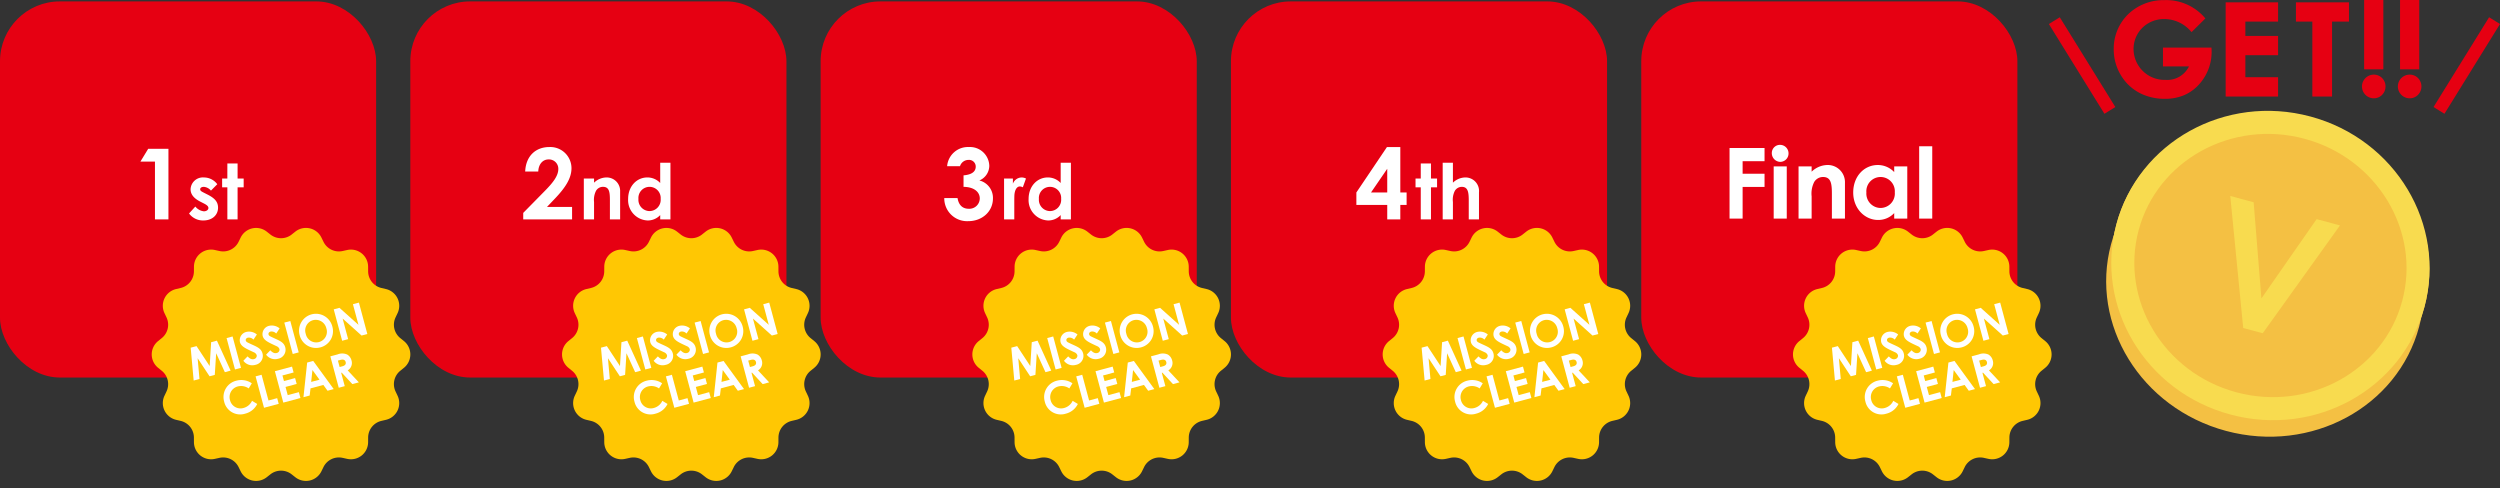 <svg xmlns="http://www.w3.org/2000/svg" width="584.915" height="114.2" viewBox="0 0 584.915 114.2">
  <rect x="0" y="0" width="584.915" height="114.2" fill="#333333" stroke="none"/>
  <g id="point_img2" transform="translate(-220.48 -1875.67)">
    <g id="コンポーネント_29_2" data-name="コンポーネント 29 – 2" transform="translate(604.48 1876)">
      <rect id="長方形_15049" data-name="長方形 15049" width="88" height="88" rx="14" fill="#e60012"/>
      <g id="グループ_35316" data-name="グループ 35316" transform="translate(31 34)">
        <path id="パス_69505" data-name="パス 69505" d="M-23.345,0h3.059V-7.406h5.129v-3.082h-5.129v-2.944h5.129v-3.082h-8.188Zm10.327,0h3.059V-12.213h-3.059ZM-11.5-17.25a1.906,1.906,0,0,0-1.955,1.863A2.035,2.035,0,0,0-11.5-13.271a1.953,1.953,0,0,0,1.955-1.955A1.983,1.983,0,0,0-11.5-17.25Zm7.36,5.037H-7.2V0H-4.14V-5.2a5.994,5.994,0,0,1,.6-3.358,2.4,2.4,0,0,1,2.07-1.173C.391-9.729.6-8.188.6-5.773V0H3.657V-8.349A4.02,4.02,0,0,0-.529-12.535,5.439,5.439,0,0,0-4.14-10.971ZM15.18,0h3.059V-12.213H15.18v1.334a5.246,5.246,0,0,0-3.841-1.656c-3.174,0-5.75,2.622-5.75,6.44C5.589-2.346,8.3.322,11.408.322a5.076,5.076,0,0,0,3.772-1.61ZM11.96-9.729a3.339,3.339,0,0,1,3.358,3.588A3.373,3.373,0,0,1,11.96-2.484,3.365,3.365,0,0,1,8.671-6.118,3.329,3.329,0,0,1,11.96-9.729ZM21.022,0h3.059V-16.928H21.022Z" transform="translate(13 16.812)" fill="#fff"/>
      </g>
    </g>
    <g id="コンポーネント_29_3" data-name="コンポーネント 29 – 3" transform="translate(508.48 1876)">
      <rect id="長方形_15049-2" data-name="長方形 15049" width="88" height="88" rx="14" fill="#e60012"/>
      <g id="グループ_35316-2" data-name="グループ 35316" transform="translate(31 34)">
        <path id="パス_69504" data-name="パス 69504" d="M-14.655-6.3v2.921h7.222V0h3.059V-3.381H-2.9V-6.3H-4.374V-16.928H-7.5Zm3.427,0,3.795-5.543V-6.3ZM.409-9.558H-.815v2.052H.409V0H2.8V-7.506H4.225V-9.558H2.8v-3.528H.409ZM5.539,0H7.933V-4.068a4.6,4.6,0,0,1,.45-2.61A1.9,1.9,0,0,1,10-7.614c1.4,0,1.638,1.152,1.638,3.1V0h2.394V-6.318A3.169,3.169,0,0,0,10.759-9.81,4.241,4.241,0,0,0,7.933-8.586v-4.662H5.539Z" transform="translate(13 17)" fill="#fff"/>
      </g>
    </g>
    <g id="コンポーネント_29_4" data-name="コンポーネント 29 – 4" transform="translate(412.48 1876)">
      <rect id="長方形_15049-3" data-name="長方形 15049" width="88" height="88" rx="14" fill="#e60012"/>
      <g id="グループ_35316-3" data-name="グループ 35316" transform="translate(31 34)">
        <path id="パス_69503" data-name="パス 69503" d="M-7.713-12.351c0,1.173-.92,1.886-2.852,2.047v2.691c2.484.023,3.8,1.219,3.8,2.714A2.448,2.448,0,0,1-9.323-2.484c-1.449,0-2.369-.828-2.645-2.507h-3.105A5.34,5.34,0,0,0-9.484.414c3.358,0,5.8-2.323,5.8-5.313A4.2,4.2,0,0,0-6.862-9.108a3.755,3.755,0,0,0,2.323-3.473A4.522,4.522,0,0,0-9.3-16.928a4.889,4.889,0,0,0-5.106,4.485h3.013a2.077,2.077,0,0,1,1.978-1.472A1.562,1.562,0,0,1-7.713-12.351Zm8.7,2.793h-2.07V0H1.309V-3.87c0-.522,0-1.116.018-1.638.054-1.4.594-2.2,1.278-2.2a1.687,1.687,0,0,1,.7.2l.738-2.052A2.255,2.255,0,0,0,3-9.81,2.232,2.232,0,0,0,.985-8.352ZM12.163,0h2.394V-13.248H12.163v4.734a4.105,4.105,0,0,0-3.006-1.3c-2.484,0-4.5,2.052-4.5,5.04A4.759,4.759,0,0,0,9.211.252a3.973,3.973,0,0,0,2.952-1.26ZM9.643-7.614a2.613,2.613,0,0,1,2.628,2.808A2.639,2.639,0,0,1,9.643-1.944,2.634,2.634,0,0,1,7.069-4.788,2.605,2.605,0,0,1,9.643-7.614Z" transform="translate(13 17)" fill="#fff"/>
      </g>
    </g>
    <g id="コンポーネント_29_5" data-name="コンポーネント 29 – 5" transform="translate(316.48 1876)">
      <rect id="長方形_15049-4" data-name="長方形 15049" width="88" height="88" rx="14" fill="#e60012"/>
      <g id="グループ_35316-4" data-name="グループ 35316" transform="translate(31 34)">
        <path id="パス_69502" data-name="パス 69502" d="M-17.584-1.518V0H-6.153V-2.921h-5.865l1.84-1.932c2.415-2.53,3.887-4.738,3.887-7.13a4.962,4.962,0,0,0-5.175-4.945c-3.174,0-5.5,2.07-5.658,5.727h3.059C-14-12.9-13.03-14.03-11.65-14.03A2.188,2.188,0,0,1-9.373-11.8c0,1.587-1.2,3.151-3.1,5.083Zm16.572-8.04H-3.406V0h2.394V-4.068A4.691,4.691,0,0,1-.544-6.7a1.877,1.877,0,0,1,1.62-.918c1.458,0,1.62,1.206,1.62,3.1V0H5.09V-6.534A3.146,3.146,0,0,0,1.814-9.81,4.256,4.256,0,0,0-1.012-8.586ZM14.467,0h2.394V-13.248H14.467v4.734a4.105,4.105,0,0,0-3.006-1.3c-2.484,0-4.5,2.052-4.5,5.04A4.759,4.759,0,0,0,11.516.252a3.973,3.973,0,0,0,2.952-1.26Zm-2.52-7.614a2.613,2.613,0,0,1,2.628,2.808,2.639,2.639,0,0,1-2.628,2.862A2.634,2.634,0,0,1,9.373-4.788,2.605,2.605,0,0,1,11.948-7.614Z" transform="translate(13 17)" fill="#fff"/>
      </g>
    </g>
    <g id="コンポーネント_30_2" data-name="コンポーネント 30 – 2" transform="translate(351.979 1929)">
      <path id="パス_65969" data-name="パス 65969" d="M32.733,1.545,33.6.86A4.018,4.018,0,0,1,39.7,2.25l.487.995A4.019,4.019,0,0,0,44.658,5.4l1.082-.239a4.018,4.018,0,0,1,4.885,3.895l.007,1.108a4.019,4.019,0,0,0,3.1,3.883l1.078.254a4.018,4.018,0,0,1,2.711,5.629l-.474,1a4.018,4.018,0,0,0,1.105,4.842l.861.7a4.018,4.018,0,0,1,0,6.248l-.861.7a4.018,4.018,0,0,0-1.105,4.842l.474,1a4.018,4.018,0,0,1-2.711,5.629l-1.078.254a4.019,4.019,0,0,0-3.1,3.883l-.007,1.108a4.018,4.018,0,0,1-4.885,3.895l-1.082-.239a4.019,4.019,0,0,0-4.475,2.155l-.487.995a4.018,4.018,0,0,1-6.091,1.39l-.871-.685a4.018,4.018,0,0,0-4.966,0l-.871.685a4.018,4.018,0,0,1-6.091-1.39l-.487-.995a4.019,4.019,0,0,0-4.475-2.155l-1.082.239a4.018,4.018,0,0,1-4.885-3.895l-.008-1.108a4.018,4.018,0,0,0-3.1-3.883l-1.078-.254a4.018,4.018,0,0,1-2.71-5.629l.474-1a4.018,4.018,0,0,0-1.105-4.842l-.861-.7a4.018,4.018,0,0,1,0-6.248l.861-.7a4.018,4.018,0,0,0,1.105-4.842l-.474-1A4.018,4.018,0,0,1,5.694,14.3l1.078-.254a4.018,4.018,0,0,0,3.1-3.883l.008-1.108a4.018,4.018,0,0,1,4.885-3.895l1.082.239a4.018,4.018,0,0,0,4.475-2.155l.487-.995A4.018,4.018,0,0,1,26.9.86l.871.685a4.018,4.018,0,0,0,4.966,0" transform="translate(0 0)" fill="#ffc703"/>
      <path id="パス_65971" data-name="パス 65971" d="M1.313,0h1.42L4.491,5.307,6.271,0h1.4L8.951,7.605h-1.4L6.737,2.8,5.116,7.605H3.845L2.246,2.8,1.409,7.605H0Z" transform="matrix(0.966, -0.259, 0.259, 0.966, 7.842, 28.356)" fill="#fff"/>
      <rect id="長方形_15046" data-name="長方形 15046" width="1.452" height="7.605" transform="matrix(0.966, -0.259, 0.259, 0.966, 17.512, 25.765)" fill="#fff"/>
      <path id="パス_65972" data-name="パス 65972" d="M1.218,5.6c.35.657.752,1,1.261,1a.807.807,0,0,0,.879-.71,1.189,1.189,0,0,0-.487-.847C1.292,3.717.361,3,.361,1.917A2,2,0,0,1,2.447,0a2.835,2.835,0,0,1,2.2,1.218l-1.081.953a1.486,1.486,0,0,0-1.143-.784c-.382,0-.647.222-.647.529s.222.487.445.678c1.42,1.25,2.552,1.843,2.552,3.231a2.15,2.15,0,0,1-2.33,2.161A2.591,2.591,0,0,1,0,6.334Z" transform="matrix(0.966, -0.259, 0.259, 0.966, 19.795, 24.957)" fill="#fff"/>
      <path id="パス_65973" data-name="パス 65973" d="M1.218,5.6c.35.657.752,1,1.261,1a.807.807,0,0,0,.879-.71,1.189,1.189,0,0,0-.487-.847C1.292,3.717.361,3,.361,1.917A2,2,0,0,1,2.447,0a2.835,2.835,0,0,1,2.2,1.218l-1.081.953a1.486,1.486,0,0,0-1.143-.784c-.382,0-.647.222-.647.529s.222.487.445.678c1.42,1.25,2.552,1.843,2.552,3.231a2.15,2.15,0,0,1-2.33,2.161A2.591,2.591,0,0,1,0,6.334Z" transform="matrix(0.966, -0.259, 0.259, 0.966, 25.116, 23.531)" fill="#fff"/>
      <rect id="長方形_15047" data-name="長方形 15047" width="1.452" height="7.605" transform="matrix(0.966, -0.259, 0.259, 0.966, 31.019, 22.146)" fill="#fff"/>
      <path id="パス_65974" data-name="パス 65974" d="M7.913,4.014a3.909,3.909,0,0,1-3.93,3.961A3.947,3.947,0,0,1,0,3.982a3.957,3.957,0,1,1,7.913.032m-6.45,0A2.5,2.5,0,1,0,6.45,4a2.544,2.544,0,0,0-2.5-2.616A2.494,2.494,0,0,0,1.462,4.014" transform="matrix(0.966, -0.259, 0.259, 0.966, 33.579, 21.263)" fill="#fff"/>
      <path id="パス_65975" data-name="パス 65975" d="M0,0H1.388L4.65,5V0H6.1V7.605H4.7L1.452,2.616V7.605H0Z" transform="matrix(0.966, -0.259, 0.259, 0.966, 42.582, 19.048)" fill="#fff"/>
      <path id="パス_65976" data-name="パス 65976" d="M7.33,6.525a4.261,4.261,0,0,1-3.3,1.461A3.842,3.842,0,0,1,0,3.983,3.919,3.919,0,0,1,4.046,0,4.379,4.379,0,0,1,7.362,1.525L6.345,2.5a3.112,3.112,0,0,0-2.33-1.112,2.56,2.56,0,0,0-2.6,2.6A2.517,2.517,0,0,0,4.046,6.6a3.041,3.041,0,0,0,2.3-1.1Z" transform="matrix(0.966, -0.259, 0.259, 0.966, 15.911, 36.779)" fill="#fff"/>
      <path id="パス_65977" data-name="パス 65977" d="M0,0H1.452V6.229H3.559V7.605H0Z" transform="matrix(0.966, -0.259, 0.259, 0.966, 24.3, 34.728)" fill="#fff"/>
      <path id="パス_65978" data-name="パス 65978" d="M0,0H4.152V1.42h-2.7V2.775h2.7V4.2h-2.7V6.186h2.7v1.42H0Z" transform="matrix(0.966, -0.259, 0.259, 0.966, 28.813, 33.519)" fill="#fff"/>
      <path id="パス_65979" data-name="パス 65979" d="M2.934,0H4.4L7.33,7.605h-1.5L5.233,6.038H2.13L1.5,7.605H0Zm.742,2.013L2.67,4.618H4.682Z" transform="matrix(0.966, -0.259, 0.259, 0.966, 33.53, 32.255)" fill="#fff"/>
      <path id="パス_65980" data-name="パス 65980" d="M0,0H1.769a2.848,2.848,0,0,1,2.15.614A2.205,2.205,0,0,1,4.534,2.2,2.008,2.008,0,0,1,3.072,4.226l1.8,3.379H3.294l-1.7-3.22H1.452v3.22H0ZM1.452,2.976h.667c.657,0,1-.265,1-.784,0-.5-.35-.773-1.039-.773H1.452Z" transform="matrix(0.966, -0.259, 0.259, 0.966, 41.787, 30.043)" fill="#fff"/>
    </g>
    <g id="コンポーネント_30_3" data-name="コンポーネント 30 – 3" transform="translate(447.979 1929)">
      <path id="パス_65969-2" data-name="パス 65969" d="M32.733,1.545,33.6.86A4.018,4.018,0,0,1,39.7,2.25l.487.995A4.019,4.019,0,0,0,44.658,5.4l1.082-.239a4.018,4.018,0,0,1,4.885,3.895l.007,1.108a4.019,4.019,0,0,0,3.1,3.883l1.078.254a4.018,4.018,0,0,1,2.711,5.629l-.474,1a4.018,4.018,0,0,0,1.105,4.842l.861.7a4.018,4.018,0,0,1,0,6.248l-.861.7a4.018,4.018,0,0,0-1.105,4.842l.474,1a4.018,4.018,0,0,1-2.711,5.629l-1.078.254a4.019,4.019,0,0,0-3.1,3.883l-.007,1.108a4.018,4.018,0,0,1-4.885,3.895l-1.082-.239a4.019,4.019,0,0,0-4.475,2.155l-.487.995a4.018,4.018,0,0,1-6.091,1.39l-.871-.685a4.018,4.018,0,0,0-4.966,0l-.871.685a4.018,4.018,0,0,1-6.091-1.39l-.487-.995a4.019,4.019,0,0,0-4.475-2.155l-1.082.239a4.018,4.018,0,0,1-4.885-3.895l-.008-1.108a4.018,4.018,0,0,0-3.1-3.883l-1.078-.254a4.018,4.018,0,0,1-2.71-5.629l.474-1a4.018,4.018,0,0,0-1.105-4.842l-.861-.7a4.018,4.018,0,0,1,0-6.248l.861-.7a4.018,4.018,0,0,0,1.105-4.842l-.474-1A4.018,4.018,0,0,1,5.694,14.3l1.078-.254a4.018,4.018,0,0,0,3.1-3.883l.008-1.108a4.018,4.018,0,0,1,4.885-3.895l1.082.239a4.018,4.018,0,0,0,4.475-2.155l.487-.995A4.018,4.018,0,0,1,26.9.86l.871.685a4.018,4.018,0,0,0,4.966,0" transform="translate(0 0)" fill="#ffc703"/>
      <path id="パス_65971-2" data-name="パス 65971" d="M1.313,0h1.42L4.491,5.307,6.271,0h1.4L8.951,7.605h-1.4L6.737,2.8,5.116,7.605H3.845L2.246,2.8,1.409,7.605H0Z" transform="matrix(0.966, -0.259, 0.259, 0.966, 7.842, 28.356)" fill="#fff"/>
      <rect id="長方形_15046-2" data-name="長方形 15046" width="1.452" height="7.605" transform="matrix(0.966, -0.259, 0.259, 0.966, 17.512, 25.765)" fill="#fff"/>
      <path id="パス_65972-2" data-name="パス 65972" d="M1.218,5.6c.35.657.752,1,1.261,1a.807.807,0,0,0,.879-.71,1.189,1.189,0,0,0-.487-.847C1.292,3.717.361,3,.361,1.917A2,2,0,0,1,2.447,0a2.835,2.835,0,0,1,2.2,1.218l-1.081.953a1.486,1.486,0,0,0-1.143-.784c-.382,0-.647.222-.647.529s.222.487.445.678c1.42,1.25,2.552,1.843,2.552,3.231a2.15,2.15,0,0,1-2.33,2.161A2.591,2.591,0,0,1,0,6.334Z" transform="matrix(0.966, -0.259, 0.259, 0.966, 19.795, 24.957)" fill="#fff"/>
      <path id="パス_65973-2" data-name="パス 65973" d="M1.218,5.6c.35.657.752,1,1.261,1a.807.807,0,0,0,.879-.71,1.189,1.189,0,0,0-.487-.847C1.292,3.717.361,3,.361,1.917A2,2,0,0,1,2.447,0a2.835,2.835,0,0,1,2.2,1.218l-1.081.953a1.486,1.486,0,0,0-1.143-.784c-.382,0-.647.222-.647.529s.222.487.445.678c1.42,1.25,2.552,1.843,2.552,3.231a2.15,2.15,0,0,1-2.33,2.161A2.591,2.591,0,0,1,0,6.334Z" transform="matrix(0.966, -0.259, 0.259, 0.966, 25.116, 23.531)" fill="#fff"/>
      <rect id="長方形_15047-2" data-name="長方形 15047" width="1.452" height="7.605" transform="matrix(0.966, -0.259, 0.259, 0.966, 31.019, 22.146)" fill="#fff"/>
      <path id="パス_65974-2" data-name="パス 65974" d="M7.913,4.014a3.909,3.909,0,0,1-3.93,3.961A3.947,3.947,0,0,1,0,3.982a3.957,3.957,0,1,1,7.913.032m-6.45,0A2.5,2.5,0,1,0,6.45,4a2.544,2.544,0,0,0-2.5-2.616A2.494,2.494,0,0,0,1.462,4.014" transform="matrix(0.966, -0.259, 0.259, 0.966, 33.579, 21.263)" fill="#fff"/>
      <path id="パス_65975-2" data-name="パス 65975" d="M0,0H1.388L4.65,5V0H6.1V7.605H4.7L1.452,2.616V7.605H0Z" transform="matrix(0.966, -0.259, 0.259, 0.966, 42.582, 19.048)" fill="#fff"/>
      <path id="パス_65976-2" data-name="パス 65976" d="M7.33,6.525a4.261,4.261,0,0,1-3.3,1.461A3.842,3.842,0,0,1,0,3.983,3.919,3.919,0,0,1,4.046,0,4.379,4.379,0,0,1,7.362,1.525L6.345,2.5a3.112,3.112,0,0,0-2.33-1.112,2.56,2.56,0,0,0-2.6,2.6A2.517,2.517,0,0,0,4.046,6.6a3.041,3.041,0,0,0,2.3-1.1Z" transform="matrix(0.966, -0.259, 0.259, 0.966, 15.911, 36.779)" fill="#fff"/>
      <path id="パス_65977-2" data-name="パス 65977" d="M0,0H1.452V6.229H3.559V7.605H0Z" transform="matrix(0.966, -0.259, 0.259, 0.966, 24.3, 34.728)" fill="#fff"/>
      <path id="パス_65978-2" data-name="パス 65978" d="M0,0H4.152V1.42h-2.7V2.775h2.7V4.2h-2.7V6.186h2.7v1.42H0Z" transform="matrix(0.966, -0.259, 0.259, 0.966, 28.813, 33.519)" fill="#fff"/>
      <path id="パス_65979-2" data-name="パス 65979" d="M2.934,0H4.4L7.33,7.605h-1.5L5.233,6.038H2.13L1.5,7.605H0Zm.742,2.013L2.67,4.618H4.682Z" transform="matrix(0.966, -0.259, 0.259, 0.966, 33.53, 32.255)" fill="#fff"/>
      <path id="パス_65980-2" data-name="パス 65980" d="M0,0H1.769a2.848,2.848,0,0,1,2.15.614A2.205,2.205,0,0,1,4.534,2.2,2.008,2.008,0,0,1,3.072,4.226l1.8,3.379H3.294l-1.7-3.22H1.452v3.22H0ZM1.452,2.976h.667c.657,0,1-.265,1-.784,0-.5-.35-.773-1.039-.773H1.452Z" transform="matrix(0.966, -0.259, 0.259, 0.966, 41.787, 30.043)" fill="#fff"/>
    </g>
    <g id="コンポーネント_30_4" data-name="コンポーネント 30 – 4" transform="translate(543.979 1929)">
      <path id="パス_65969-3" data-name="パス 65969" d="M32.733,1.545,33.6.86A4.018,4.018,0,0,1,39.7,2.25l.487.995A4.019,4.019,0,0,0,44.658,5.4l1.082-.239a4.018,4.018,0,0,1,4.885,3.895l.007,1.108a4.019,4.019,0,0,0,3.1,3.883l1.078.254a4.018,4.018,0,0,1,2.711,5.629l-.474,1a4.018,4.018,0,0,0,1.105,4.842l.861.7a4.018,4.018,0,0,1,0,6.248l-.861.7a4.018,4.018,0,0,0-1.105,4.842l.474,1a4.018,4.018,0,0,1-2.711,5.629l-1.078.254a4.019,4.019,0,0,0-3.1,3.883l-.007,1.108a4.018,4.018,0,0,1-4.885,3.895l-1.082-.239a4.019,4.019,0,0,0-4.475,2.155l-.487.995a4.018,4.018,0,0,1-6.091,1.39l-.871-.685a4.018,4.018,0,0,0-4.966,0l-.871.685a4.018,4.018,0,0,1-6.091-1.39l-.487-.995a4.019,4.019,0,0,0-4.475-2.155l-1.082.239a4.018,4.018,0,0,1-4.885-3.895l-.008-1.108a4.018,4.018,0,0,0-3.1-3.883l-1.078-.254a4.018,4.018,0,0,1-2.71-5.629l.474-1a4.018,4.018,0,0,0-1.105-4.842l-.861-.7a4.018,4.018,0,0,1,0-6.248l.861-.7a4.018,4.018,0,0,0,1.105-4.842l-.474-1A4.018,4.018,0,0,1,5.694,14.3l1.078-.254a4.018,4.018,0,0,0,3.1-3.883l.008-1.108a4.018,4.018,0,0,1,4.885-3.895l1.082.239a4.018,4.018,0,0,0,4.475-2.155l.487-.995A4.018,4.018,0,0,1,26.9.86l.871.685a4.018,4.018,0,0,0,4.966,0" transform="translate(0 0)" fill="#ffc703"/>
      <path id="パス_65971-3" data-name="パス 65971" d="M1.313,0h1.42L4.491,5.307,6.271,0h1.4L8.951,7.605h-1.4L6.737,2.8,5.116,7.605H3.845L2.246,2.8,1.409,7.605H0Z" transform="matrix(0.966, -0.259, 0.259, 0.966, 7.842, 28.356)" fill="#fff"/>
      <rect id="長方形_15046-3" data-name="長方形 15046" width="1.452" height="7.605" transform="matrix(0.966, -0.259, 0.259, 0.966, 17.512, 25.765)" fill="#fff"/>
      <path id="パス_65972-3" data-name="パス 65972" d="M1.218,5.6c.35.657.752,1,1.261,1a.807.807,0,0,0,.879-.71,1.189,1.189,0,0,0-.487-.847C1.292,3.717.361,3,.361,1.917A2,2,0,0,1,2.447,0a2.835,2.835,0,0,1,2.2,1.218l-1.081.953a1.486,1.486,0,0,0-1.143-.784c-.382,0-.647.222-.647.529s.222.487.445.678c1.42,1.25,2.552,1.843,2.552,3.231a2.15,2.15,0,0,1-2.33,2.161A2.591,2.591,0,0,1,0,6.334Z" transform="matrix(0.966, -0.259, 0.259, 0.966, 19.795, 24.957)" fill="#fff"/>
      <path id="パス_65973-3" data-name="パス 65973" d="M1.218,5.6c.35.657.752,1,1.261,1a.807.807,0,0,0,.879-.71,1.189,1.189,0,0,0-.487-.847C1.292,3.717.361,3,.361,1.917A2,2,0,0,1,2.447,0a2.835,2.835,0,0,1,2.2,1.218l-1.081.953a1.486,1.486,0,0,0-1.143-.784c-.382,0-.647.222-.647.529s.222.487.445.678c1.42,1.25,2.552,1.843,2.552,3.231a2.15,2.15,0,0,1-2.33,2.161A2.591,2.591,0,0,1,0,6.334Z" transform="matrix(0.966, -0.259, 0.259, 0.966, 25.116, 23.531)" fill="#fff"/>
      <rect id="長方形_15047-3" data-name="長方形 15047" width="1.452" height="7.605" transform="matrix(0.966, -0.259, 0.259, 0.966, 31.019, 22.146)" fill="#fff"/>
      <path id="パス_65974-3" data-name="パス 65974" d="M7.913,4.014a3.909,3.909,0,0,1-3.93,3.961A3.947,3.947,0,0,1,0,3.982a3.957,3.957,0,1,1,7.913.032m-6.45,0A2.5,2.5,0,1,0,6.45,4a2.544,2.544,0,0,0-2.5-2.616A2.494,2.494,0,0,0,1.462,4.014" transform="matrix(0.966, -0.259, 0.259, 0.966, 33.579, 21.263)" fill="#fff"/>
      <path id="パス_65975-3" data-name="パス 65975" d="M0,0H1.388L4.65,5V0H6.1V7.605H4.7L1.452,2.616V7.605H0Z" transform="matrix(0.966, -0.259, 0.259, 0.966, 42.582, 19.048)" fill="#fff"/>
      <path id="パス_65976-3" data-name="パス 65976" d="M7.33,6.525a4.261,4.261,0,0,1-3.3,1.461A3.842,3.842,0,0,1,0,3.983,3.919,3.919,0,0,1,4.046,0,4.379,4.379,0,0,1,7.362,1.525L6.345,2.5a3.112,3.112,0,0,0-2.33-1.112,2.56,2.56,0,0,0-2.6,2.6A2.517,2.517,0,0,0,4.046,6.6a3.041,3.041,0,0,0,2.3-1.1Z" transform="matrix(0.966, -0.259, 0.259, 0.966, 15.911, 36.779)" fill="#fff"/>
      <path id="パス_65977-3" data-name="パス 65977" d="M0,0H1.452V6.229H3.559V7.605H0Z" transform="matrix(0.966, -0.259, 0.259, 0.966, 24.3, 34.728)" fill="#fff"/>
      <path id="パス_65978-3" data-name="パス 65978" d="M0,0H4.152V1.42h-2.7V2.775h2.7V4.2h-2.7V6.186h2.7v1.42H0Z" transform="matrix(0.966, -0.259, 0.259, 0.966, 28.813, 33.519)" fill="#fff"/>
      <path id="パス_65979-3" data-name="パス 65979" d="M2.934,0H4.4L7.33,7.605h-1.5L5.233,6.038H2.13L1.5,7.605H0Zm.742,2.013L2.67,4.618H4.682Z" transform="matrix(0.966, -0.259, 0.259, 0.966, 33.53, 32.255)" fill="#fff"/>
      <path id="パス_65980-3" data-name="パス 65980" d="M0,0H1.769a2.848,2.848,0,0,1,2.15.614A2.205,2.205,0,0,1,4.534,2.2,2.008,2.008,0,0,1,3.072,4.226l1.8,3.379H3.294l-1.7-3.22H1.452v3.22H0ZM1.452,2.976h.667c.657,0,1-.265,1-.784,0-.5-.35-.773-1.039-.773H1.452Z" transform="matrix(0.966, -0.259, 0.259, 0.966, 41.787, 30.043)" fill="#fff"/>
    </g>
    <g id="コンポーネント_30_5" data-name="コンポーネント 30 – 5" transform="translate(639.979 1929)">
      <path id="パス_65969-4" data-name="パス 65969" d="M32.733,1.545,33.6.86A4.018,4.018,0,0,1,39.7,2.25l.487.995A4.019,4.019,0,0,0,44.658,5.4l1.082-.239a4.018,4.018,0,0,1,4.885,3.895l.007,1.108a4.019,4.019,0,0,0,3.1,3.883l1.078.254a4.018,4.018,0,0,1,2.711,5.629l-.474,1a4.018,4.018,0,0,0,1.105,4.842l.861.7a4.018,4.018,0,0,1,0,6.248l-.861.7a4.018,4.018,0,0,0-1.105,4.842l.474,1a4.018,4.018,0,0,1-2.711,5.629l-1.078.254a4.019,4.019,0,0,0-3.1,3.883l-.007,1.108a4.018,4.018,0,0,1-4.885,3.895l-1.082-.239a4.019,4.019,0,0,0-4.475,2.155l-.487.995a4.018,4.018,0,0,1-6.091,1.39l-.871-.685a4.018,4.018,0,0,0-4.966,0l-.871.685a4.018,4.018,0,0,1-6.091-1.39l-.487-.995a4.019,4.019,0,0,0-4.475-2.155l-1.082.239a4.018,4.018,0,0,1-4.885-3.895l-.008-1.108a4.018,4.018,0,0,0-3.1-3.883l-1.078-.254a4.018,4.018,0,0,1-2.71-5.629l.474-1a4.018,4.018,0,0,0-1.105-4.842l-.861-.7a4.018,4.018,0,0,1,0-6.248l.861-.7a4.018,4.018,0,0,0,1.105-4.842l-.474-1A4.018,4.018,0,0,1,5.694,14.3l1.078-.254a4.018,4.018,0,0,0,3.1-3.883l.008-1.108a4.018,4.018,0,0,1,4.885-3.895l1.082.239a4.018,4.018,0,0,0,4.475-2.155l.487-.995A4.018,4.018,0,0,1,26.9.86l.871.685a4.018,4.018,0,0,0,4.966,0" transform="translate(0 0)" fill="#ffc703"/>
      <path id="パス_65971-4" data-name="パス 65971" d="M1.313,0h1.42L4.491,5.307,6.271,0h1.4L8.951,7.605h-1.4L6.737,2.8,5.116,7.605H3.845L2.246,2.8,1.409,7.605H0Z" transform="matrix(0.966, -0.259, 0.259, 0.966, 7.842, 28.356)" fill="#fff"/>
      <rect id="長方形_15046-4" data-name="長方形 15046" width="1.452" height="7.605" transform="matrix(0.966, -0.259, 0.259, 0.966, 17.512, 25.765)" fill="#fff"/>
      <path id="パス_65972-4" data-name="パス 65972" d="M1.218,5.6c.35.657.752,1,1.261,1a.807.807,0,0,0,.879-.71,1.189,1.189,0,0,0-.487-.847C1.292,3.717.361,3,.361,1.917A2,2,0,0,1,2.447,0a2.835,2.835,0,0,1,2.2,1.218l-1.081.953a1.486,1.486,0,0,0-1.143-.784c-.382,0-.647.222-.647.529s.222.487.445.678c1.42,1.25,2.552,1.843,2.552,3.231a2.15,2.15,0,0,1-2.33,2.161A2.591,2.591,0,0,1,0,6.334Z" transform="matrix(0.966, -0.259, 0.259, 0.966, 19.795, 24.957)" fill="#fff"/>
      <path id="パス_65973-4" data-name="パス 65973" d="M1.218,5.6c.35.657.752,1,1.261,1a.807.807,0,0,0,.879-.71,1.189,1.189,0,0,0-.487-.847C1.292,3.717.361,3,.361,1.917A2,2,0,0,1,2.447,0a2.835,2.835,0,0,1,2.2,1.218l-1.081.953a1.486,1.486,0,0,0-1.143-.784c-.382,0-.647.222-.647.529s.222.487.445.678c1.42,1.25,2.552,1.843,2.552,3.231a2.15,2.15,0,0,1-2.33,2.161A2.591,2.591,0,0,1,0,6.334Z" transform="matrix(0.966, -0.259, 0.259, 0.966, 25.116, 23.531)" fill="#fff"/>
      <rect id="長方形_15047-4" data-name="長方形 15047" width="1.452" height="7.605" transform="matrix(0.966, -0.259, 0.259, 0.966, 31.019, 22.146)" fill="#fff"/>
      <path id="パス_65974-4" data-name="パス 65974" d="M7.913,4.014a3.909,3.909,0,0,1-3.93,3.961A3.947,3.947,0,0,1,0,3.982a3.957,3.957,0,1,1,7.913.032m-6.45,0A2.5,2.5,0,1,0,6.45,4a2.544,2.544,0,0,0-2.5-2.616A2.494,2.494,0,0,0,1.462,4.014" transform="matrix(0.966, -0.259, 0.259, 0.966, 33.579, 21.263)" fill="#fff"/>
      <path id="パス_65975-4" data-name="パス 65975" d="M0,0H1.388L4.65,5V0H6.1V7.605H4.7L1.452,2.616V7.605H0Z" transform="matrix(0.966, -0.259, 0.259, 0.966, 42.582, 19.048)" fill="#fff"/>
      <path id="パス_65976-4" data-name="パス 65976" d="M7.33,6.525a4.261,4.261,0,0,1-3.3,1.461A3.842,3.842,0,0,1,0,3.983,3.919,3.919,0,0,1,4.046,0,4.379,4.379,0,0,1,7.362,1.525L6.345,2.5a3.112,3.112,0,0,0-2.33-1.112,2.56,2.56,0,0,0-2.6,2.6A2.517,2.517,0,0,0,4.046,6.6a3.041,3.041,0,0,0,2.3-1.1Z" transform="matrix(0.966, -0.259, 0.259, 0.966, 15.911, 36.779)" fill="#fff"/>
      <path id="パス_65977-4" data-name="パス 65977" d="M0,0H1.452V6.229H3.559V7.605H0Z" transform="matrix(0.966, -0.259, 0.259, 0.966, 24.3, 34.728)" fill="#fff"/>
      <path id="パス_65978-4" data-name="パス 65978" d="M0,0H4.152V1.42h-2.7V2.775h2.7V4.2h-2.7V6.186h2.7v1.42H0Z" transform="matrix(0.966, -0.259, 0.259, 0.966, 28.813, 33.519)" fill="#fff"/>
      <path id="パス_65979-4" data-name="パス 65979" d="M2.934,0H4.4L7.33,7.605h-1.5L5.233,6.038H2.13L1.5,7.605H0Zm.742,2.013L2.67,4.618H4.682Z" transform="matrix(0.966, -0.259, 0.259, 0.966, 33.53, 32.255)" fill="#fff"/>
      <path id="パス_65980-4" data-name="パス 65980" d="M0,0H1.769a2.848,2.848,0,0,1,2.15.614A2.205,2.205,0,0,1,4.534,2.2,2.008,2.008,0,0,1,3.072,4.226l1.8,3.379H3.294l-1.7-3.22H1.452v3.22H0ZM1.452,2.976h.667c.657,0,1-.265,1-.784,0-.5-.35-.773-1.039-.773H1.452Z" transform="matrix(0.966, -0.259, 0.259, 0.966, 41.787, 30.043)" fill="#fff"/>
    </g>
    <g id="グループ_36528" data-name="グループ 36528" transform="matrix(0.966, 0.259, -0.259, 0.966, 20397.672, 7596.368)">
      <path id="パス_64005" data-name="パス 64005" d="M122.886,90c0,19.455-16.7,35.226-37.306,35.226S48.274,109.456,48.274,90s16.7-35.226,37.306-35.226S122.886,70.547,122.886,90" transform="translate(-20524.33 -467.785)" fill="#f4c043"/>
      <path id="パス_64006" data-name="パス 64006" d="M122.886,95.225c0,19.455-16.7,35.226-37.306,35.226S48.274,114.679,48.274,95.225,64.976,60,85.58,60s37.306,15.771,37.306,35.226" transform="translate(-20524.33 -468.174)" fill="#f4c043"/>
      <path id="パス_64007" data-name="パス 64007" d="M85.58,59.224c17.6,0,31.92,13.776,31.92,30.708s-14.319,30.708-31.92,30.708S53.66,106.864,53.66,89.932,67.979,59.224,85.58,59.224m0-5.386c-20.6,0-37.306,16.16-37.306,36.094s16.7,36.094,37.306,36.094,37.306-16.16,37.306-36.094-16.7-36.094-37.306-36.094" transform="translate(-20524.33 -467.715)" fill="#f8db4f"/>
      <path id="パス_64008" data-name="パス 64008" d="M79.89,78.492l7.579,21.259,7.669-21.259H100.8L89.876,107.539H85.151L74.227,78.492Z" transform="translate(-20526.266 -469.552)" fill="#f8db4f"/>
    </g>
    <g id="グループ_36529" data-name="グループ 36529" transform="translate(-297.86 55)">
      <path id="パス_69460" data-name="パス 69460" d="M-24.33-10.95v3.9h6.24A5.929,5.929,0,0,1-24-3.39a7.5,7.5,0,0,1-7.71-7.44,7.257,7.257,0,0,1,7.44-7.29,8.445,8.445,0,0,1,6.39,2.94L-15-18.03a11.629,11.629,0,0,0-9.3-4.02A11.157,11.157,0,0,0-35.85-10.89,11.224,11.224,0,0,0-24.18.54a9.986,9.986,0,0,0,8.13-3.6,11.007,11.007,0,0,0,2.58-7.89ZM-9.66,0H2.1V-4.02H-5.55V-9.66H2.1v-4.02H-5.55v-3.84H2.1v-4.02H-9.66ZM6.78-17.52h3.84V0h4.11V-17.52h3.96v-4.02H6.78ZM22.74-6.36h3.99V-22.08H22.74Zm2.01,1.74A2.535,2.535,0,0,0,22.23-2.1,2.516,2.516,0,0,0,24.75.42,2.49,2.49,0,0,0,27.24-2.1,2.49,2.49,0,0,0,24.75-4.62Zm6.39-1.74h3.99V-22.08H31.14Zm2.01,1.74A2.535,2.535,0,0,0,30.63-2.1,2.516,2.516,0,0,0,33.15.42,2.49,2.49,0,0,0,35.64-2.1,2.49,2.49,0,0,0,33.15-4.62Z" transform="translate(1048.98 1843)" fill="#e60012"/>
      <path id="パス_69460_-_アウトライン" data-name="パス 69460 - アウトライン" d="M22.49-22.33h4.49V-6.11H22.49Zm3.99.5H22.99V-6.61h3.49Zm4.41-.5h4.49V-6.11H30.89Zm3.99.5H31.39V-6.61h3.49ZM-24.3-22.3a11.913,11.913,0,0,1,9.484,4.1l.163.177-3.232,3.2-.176-.184A8.2,8.2,0,0,0-24.27-17.87a7.214,7.214,0,0,0-5.163,2.075A6.974,6.974,0,0,0-31.46-10.83,7.251,7.251,0,0,0-24-3.64,5.649,5.649,0,0,0-18.494-6.8H-24.58v-4.4h11.36v.25A11.288,11.288,0,0,1-15.859-2.9a10.144,10.144,0,0,1-3.66,2.79,11.336,11.336,0,0,1-4.661.9,12.831,12.831,0,0,1-4.944-.944,11.113,11.113,0,0,1-3.759-2.552A11.682,11.682,0,0,1-36.1-10.89a11.253,11.253,0,0,1,3.295-8.029A11.905,11.905,0,0,1-24.3-22.3Zm8.952,4.263a11.824,11.824,0,0,0-3.675-2.721A12.424,12.424,0,0,0-24.3-21.8a11.409,11.409,0,0,0-8.152,3.234A10.756,10.756,0,0,0-35.6-10.89a11.185,11.185,0,0,0,3.076,7.836A10.616,10.616,0,0,0-28.932-.616,12.335,12.335,0,0,0-24.18.29a9.719,9.719,0,0,0,7.94-3.512A10.552,10.552,0,0,0-13.721-10.7H-24.08v3.4H-17.7l-.167.356a6.447,6.447,0,0,1-2.42,2.87A6.871,6.871,0,0,1-24-3.14a7.745,7.745,0,0,1-7.96-7.69,7.471,7.471,0,0,1,2.173-5.318A7.71,7.71,0,0,1-24.27-18.37a8.585,8.585,0,0,1,6.394,2.835ZM-9.91-21.79H2.35v4.52H-5.3v3.34H2.35v4.52H-5.3v5.14H2.35V.25H-9.91Zm11.76.5H-9.41V-.25H1.85V-3.77H-5.8V-9.91H1.85v-3.52H-5.8v-4.34H1.85Zm4.68-.5H18.94v4.52H14.98V.25H10.37V-17.27H6.53Zm11.91.5H7.03v3.52h3.84V-.25h3.61V-17.77h3.96ZM24.75-4.87a2.7,2.7,0,0,1,1.953.818A2.777,2.777,0,0,1,27.49-2.1,2.777,2.777,0,0,1,26.7-.148,2.7,2.7,0,0,1,24.75.67,2.773,2.773,0,0,1,21.98-2.1,2.773,2.773,0,0,1,24.75-4.87Zm0,5.04A2.231,2.231,0,0,0,26.99-2.1a2.231,2.231,0,0,0-2.24-2.27,2.252,2.252,0,0,0-1.6.669,2.252,2.252,0,0,0-.669,1.6A2.273,2.273,0,0,0,24.75.17Zm8.4-5.04a2.7,2.7,0,0,1,1.953.818A2.777,2.777,0,0,1,35.89-2.1,2.777,2.777,0,0,1,35.1-.148,2.7,2.7,0,0,1,33.15.67,2.773,2.773,0,0,1,30.38-2.1,2.773,2.773,0,0,1,33.15-4.87Zm0,5.04A2.231,2.231,0,0,0,35.39-2.1a2.231,2.231,0,0,0-2.24-2.27,2.252,2.252,0,0,0-1.6.669,2.252,2.252,0,0,0-.669,1.6A2.273,2.273,0,0,0,33.15.17Z" transform="translate(1048.98 1843)" fill="#e60012"/>
      <line id="線_666" data-name="線 666" x2="13" y2="21" transform="translate(998.98 1825.5)" fill="none" stroke="#e60012" stroke-width="3"/>
      <line id="線_667" data-name="線 667" x1="13" y2="21" transform="translate(1088.98 1825.5)" fill="none" stroke="#e60012" stroke-width="3"/>
    </g>
    <g id="コンポーネント_29_236" data-name="コンポーネント 29 – 236" transform="translate(220.48 1876)">
      <rect id="長方形_15049-5" data-name="長方形 15049" width="88" height="88" rx="14" fill="#e60012"/>
      <g id="グループ_35316-5" data-name="グループ 35316" transform="translate(31 34)">
        <path id="パス_69501" data-name="パス 69501" d="M-11.145-13.524h3.4V0H-4.59V-16.514H-9.328ZM3.7-3.726c.666.342,1.062.648,1.062,1.062,0,.432-.468.774-1.062.774a3,3,0,0,1-2-1.116L.23-1.386A4.038,4.038,0,0,0,3.578.252c2.088,0,3.438-1.278,3.438-2.988,0-1.422-.846-2.25-2.43-3.06L3.7-6.246c-.522-.27-.864-.432-.864-.792,0-.378.378-.576.864-.576a2.453,2.453,0,0,1,1.656.882L6.836-8.226A3.888,3.888,0,0,0,3.686-9.81,2.88,2.88,0,0,0,.59-7.056c0,1.206.774,2.142,2.3,2.916Zm5.49-5.832H7.97v2.052H9.194V0h2.394V-7.506H13.01V-9.558H11.588v-3.528H9.194Z" transform="translate(13 17)" fill="#fff"/>
      </g>
    </g>
    <g id="コンポーネント_30_1" data-name="コンポーネント 30 – 1" transform="translate(255.98 1929)">
      <path id="パス_65969-5" data-name="パス 65969" d="M32.733,1.545,33.6.86A4.018,4.018,0,0,1,39.7,2.25l.487.995A4.019,4.019,0,0,0,44.658,5.4l1.082-.239a4.018,4.018,0,0,1,4.885,3.895l.007,1.108a4.019,4.019,0,0,0,3.1,3.883l1.078.254a4.018,4.018,0,0,1,2.711,5.629l-.474,1a4.018,4.018,0,0,0,1.105,4.842l.861.7a4.018,4.018,0,0,1,0,6.248l-.861.7a4.018,4.018,0,0,0-1.105,4.842l.474,1a4.018,4.018,0,0,1-2.711,5.629l-1.078.254a4.019,4.019,0,0,0-3.1,3.883l-.007,1.108a4.018,4.018,0,0,1-4.885,3.895l-1.082-.239a4.019,4.019,0,0,0-4.475,2.155l-.487.995a4.018,4.018,0,0,1-6.091,1.39l-.871-.685a4.018,4.018,0,0,0-4.966,0l-.871.685a4.018,4.018,0,0,1-6.091-1.39l-.487-.995a4.019,4.019,0,0,0-4.475-2.155l-1.082.239a4.018,4.018,0,0,1-4.885-3.895l-.008-1.108a4.018,4.018,0,0,0-3.1-3.883l-1.078-.254a4.018,4.018,0,0,1-2.71-5.629l.474-1a4.018,4.018,0,0,0-1.105-4.842l-.861-.7a4.018,4.018,0,0,1,0-6.248l.861-.7a4.018,4.018,0,0,0,1.105-4.842l-.474-1A4.018,4.018,0,0,1,5.694,14.3l1.078-.254a4.018,4.018,0,0,0,3.1-3.883l.008-1.108a4.018,4.018,0,0,1,4.885-3.895l1.082.239a4.018,4.018,0,0,0,4.475-2.155l.487-.995A4.018,4.018,0,0,1,26.9.86l.871.685a4.018,4.018,0,0,0,4.966,0" transform="translate(0 0)" fill="#ffc703"/>
      <path id="パス_65971-5" data-name="パス 65971" d="M1.313,0h1.42L4.491,5.307,6.271,0h1.4L8.951,7.605h-1.4L6.737,2.8,5.116,7.605H3.845L2.246,2.8,1.409,7.605H0Z" transform="matrix(0.966, -0.259, 0.259, 0.966, 7.842, 28.356)" fill="#fff"/>
      <rect id="長方形_15046-5" data-name="長方形 15046" width="1.452" height="7.605" transform="matrix(0.966, -0.259, 0.259, 0.966, 17.512, 25.765)" fill="#fff"/>
      <path id="パス_65972-5" data-name="パス 65972" d="M1.218,5.6c.35.657.752,1,1.261,1a.807.807,0,0,0,.879-.71,1.189,1.189,0,0,0-.487-.847C1.292,3.717.361,3,.361,1.917A2,2,0,0,1,2.447,0a2.835,2.835,0,0,1,2.2,1.218l-1.081.953a1.486,1.486,0,0,0-1.143-.784c-.382,0-.647.222-.647.529s.222.487.445.678c1.42,1.25,2.552,1.843,2.552,3.231a2.15,2.15,0,0,1-2.33,2.161A2.591,2.591,0,0,1,0,6.334Z" transform="matrix(0.966, -0.259, 0.259, 0.966, 19.795, 24.957)" fill="#fff"/>
      <path id="パス_65973-5" data-name="パス 65973" d="M1.218,5.6c.35.657.752,1,1.261,1a.807.807,0,0,0,.879-.71,1.189,1.189,0,0,0-.487-.847C1.292,3.717.361,3,.361,1.917A2,2,0,0,1,2.447,0a2.835,2.835,0,0,1,2.2,1.218l-1.081.953a1.486,1.486,0,0,0-1.143-.784c-.382,0-.647.222-.647.529s.222.487.445.678c1.42,1.25,2.552,1.843,2.552,3.231a2.15,2.15,0,0,1-2.33,2.161A2.591,2.591,0,0,1,0,6.334Z" transform="matrix(0.966, -0.259, 0.259, 0.966, 25.116, 23.531)" fill="#fff"/>
      <rect id="長方形_15047-5" data-name="長方形 15047" width="1.452" height="7.605" transform="matrix(0.966, -0.259, 0.259, 0.966, 31.019, 22.146)" fill="#fff"/>
      <path id="パス_65974-5" data-name="パス 65974" d="M7.913,4.014a3.909,3.909,0,0,1-3.93,3.961A3.947,3.947,0,0,1,0,3.982a3.957,3.957,0,1,1,7.913.032m-6.45,0A2.5,2.5,0,1,0,6.45,4a2.544,2.544,0,0,0-2.5-2.616A2.494,2.494,0,0,0,1.462,4.014" transform="matrix(0.966, -0.259, 0.259, 0.966, 33.579, 21.263)" fill="#fff"/>
      <path id="パス_65975-5" data-name="パス 65975" d="M0,0H1.388L4.65,5V0H6.1V7.605H4.7L1.452,2.616V7.605H0Z" transform="matrix(0.966, -0.259, 0.259, 0.966, 42.582, 19.048)" fill="#fff"/>
      <path id="パス_65976-5" data-name="パス 65976" d="M7.33,6.525a4.261,4.261,0,0,1-3.3,1.461A3.842,3.842,0,0,1,0,3.983,3.919,3.919,0,0,1,4.046,0,4.379,4.379,0,0,1,7.362,1.525L6.345,2.5a3.112,3.112,0,0,0-2.33-1.112,2.56,2.56,0,0,0-2.6,2.6A2.517,2.517,0,0,0,4.046,6.6a3.041,3.041,0,0,0,2.3-1.1Z" transform="matrix(0.966, -0.259, 0.259, 0.966, 15.911, 36.779)" fill="#fff"/>
      <path id="パス_65977-5" data-name="パス 65977" d="M0,0H1.452V6.229H3.559V7.605H0Z" transform="matrix(0.966, -0.259, 0.259, 0.966, 24.3, 34.728)" fill="#fff"/>
      <path id="パス_65978-5" data-name="パス 65978" d="M0,0H4.152V1.42h-2.7V2.775h2.7V4.2h-2.7V6.186h2.7v1.42H0Z" transform="matrix(0.966, -0.259, 0.259, 0.966, 28.813, 33.519)" fill="#fff"/>
      <path id="パス_65979-5" data-name="パス 65979" d="M2.934,0H4.4L7.33,7.605h-1.5L5.233,6.038H2.13L1.5,7.605H0Zm.742,2.013L2.67,4.618H4.682Z" transform="matrix(0.966, -0.259, 0.259, 0.966, 33.53, 32.255)" fill="#fff"/>
      <path id="パス_65980-5" data-name="パス 65980" d="M0,0H1.769a2.848,2.848,0,0,1,2.15.614A2.205,2.205,0,0,1,4.534,2.2,2.008,2.008,0,0,1,3.072,4.226l1.8,3.379H3.294l-1.7-3.22H1.452v3.22H0ZM1.452,2.976h.667c.657,0,1-.265,1-.784,0-.5-.35-.773-1.039-.773H1.452Z" transform="matrix(0.966, -0.259, 0.259, 0.966, 41.787, 30.043)" fill="#fff"/>
    </g>
  </g>
</svg>
